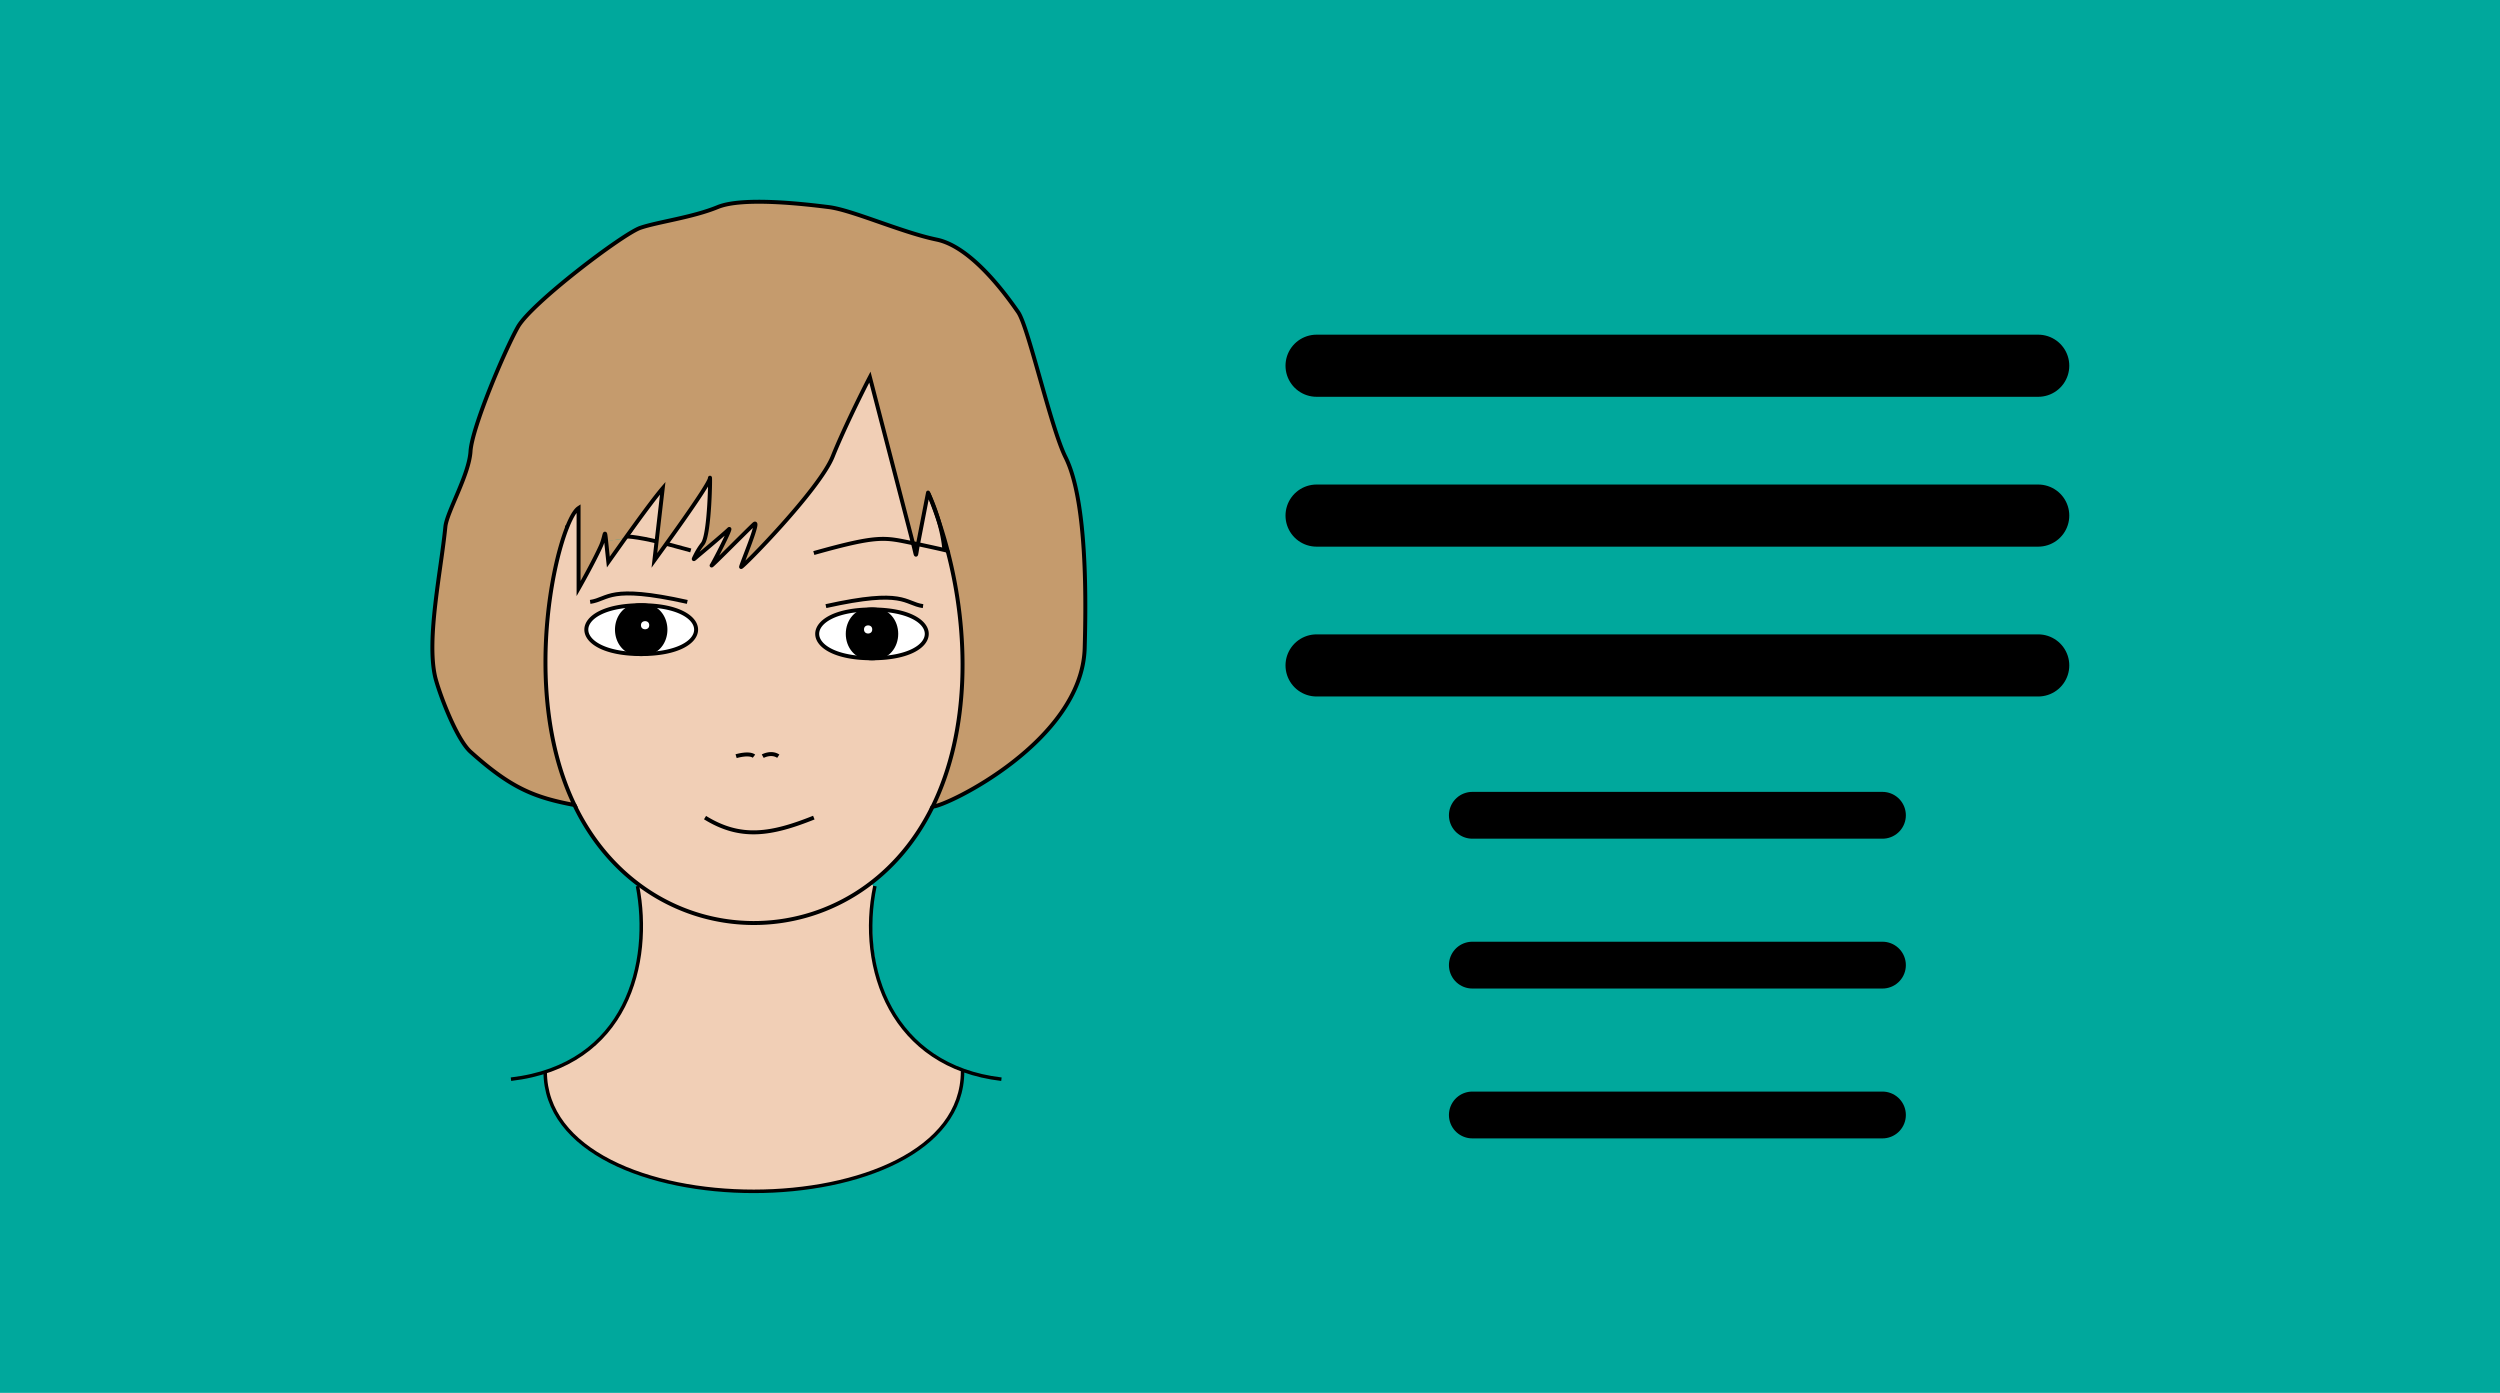 <svg xmlns="http://www.w3.org/2000/svg" viewBox="0 0 1400 780"><path fill="#00a89c" d="M0 0h1400v780H0z"/><path fill="none" stroke="#000" stroke-linecap="round" stroke-miterlimit="10" stroke-width="26.22" d="M1054.17 624.39H824.51m229.66-83.92H824.51m229.66-83.91H824.51"/><path fill="none" stroke="#000" stroke-linecap="round" stroke-miterlimit="10" stroke-width="34.79" d="M1141.4 372.64H737.28m404.12-83.91H737.28m404.12-83.92H737.28"/><path d="M330.73 300.2c14.35-2.87 17.17-5.15 55.51 5.52" fill="none" stroke="#000" stroke-miterlimit="10" stroke-width="2.22"/><path d="M539.21 599.53l-.21.47c0 89.41-233.13 89.53-233.72.34 68.34-21.57 50.73-102.8 52.24-104.9 37.71 28.31 91.94 28.79 130.32-.83l1.91 2.46c-1.39 8.72-11.35 81.32 49.46 102.46z" fill="#f1cfb6"/><path d="M372.59 305.36c.07-.11 24.72-34 25-37.6s0 31.38-4 36.67c-1.8 2.35-4.27 6.2-5 8.7 2.34-2 17.56-14.74 19.58-16.79 2.19-2.16-8.38 18.35-9.62 20.2s19.56-19.25 23.62-23-7.17 22.7-7.17 23.94 43.84-43.21 51.3-61.85c5.24-13.11 15.26-33.75 20.83-44.45 30.31 116.87 25.25 102.21 26.93 93.57 7 1.45 16.13 3.56 16.61 3.72 54 205.57-146.93 271.25-209 142.36-31.77-65.75-9.38-158.48 2.26-166.3v45.08c17-29.75 14.62-34.72 16.79-14.92 9.49-13.38 8.95-13 9.92-13.05 2 0 16.86-26.9 20.31-26.31 2.66.45-3 25.62-3.34 28.88-1.43 12.71-2.61 11.71 4.98 1.15zM519.09 355c0-18.09-61.54-18.09-61.54 0s61.54 18 61.54 0zm-160 11.3c41 0 41-27.36 0-27.36s-40.95 27.34-.02 27.34z" fill="#f1cfb6"/><path d="M386.83 308.24c-36.65-10.3-39.64-8.73-55.52-5.52" fill="none" stroke="#000" stroke-miterlimit="10" stroke-width="2.22"/><path d="M324 329.61v-45.08c-11.1 7.32-34.27 100.05-2.26 166.3-22.76-4.31-35.64-9.53-58.25-29.84-8.29-7.46-18.23-34.83-19.88-42.29-4.75-21.44 3.31-58.67 5.8-83.7.83-8.29 13.25-29 14.08-42.28s19.07-56.36 26.53-69.61 58.84-52.22 68.65-55.55 29.15-5.79 43.25-11.59 48.89-1.66 62.16 0 40.61 14.09 60.53 18.22 39.77 32.33 45.55 40.61 18.25 64.67 26.54 81.25 12.37 51.37 10.72 106.95c-1.56 52.23-77.8 88.7-85.14 88.7 26-53.06 19.28-126.66-2.56-175.81 0-.23.07-.49-5.65 28.9-4.4-.94-2.49.71-26.93-93.57-5.45 10.46-15.5 31.11-20.83 44.45-7.46 18.64-51.3 63.09-51.3 61.85s11.21-27.65 7.17-23.93-24.88 24.86-23.62 23 11.81-22.36 9.62-20.2c-2 2.05-17.23 14.81-19.58 16.79.73-2.55 3.24-6.44 5-8.7 4-5.29 4.35-40.41 4-36.67-.21 2.64-15.52 24.61-24.68 37.12-8.13 11.1-6.37 8.65-1.73-31.53-28.47 33.28-12.59 26.25-31.74 29.8-.96-8.46 3.25-6.33-15.45 26.41z" fill="#c59b6d"/><path d="M528.78 307.23c.09 1.28 2.09 1-14.71-2.48 3.07-15.79 5.65-29.12 5.65-28.9 4.1 9.22 8.36 21.54 9.06 31.38z" fill="#f1cfb6"/><path d="M488.32 341.3c40.9 0 40.9 27.34 0 27.34 18.1 0 18.1-27.34 0-27.34z" fill="#fff"/><path d="M488.32 341.3c18.1 0 18.1 27.34 0 27.34s-18.1-27.34 0-27.34zm1.24 11.18c0-4.49-6.83-4.52-6.83 0s6.83 4.52 6.83 0z"/><path d="M486.14 349.08c4.55 0 4.51 6.83 0 6.83s-4.53-6.83 0-6.83z" fill="#fff"/><path d="M488.32 341.3c-18.1 0-18.1 27.34 0 27.34-40.93 0-40.93-27.34 0-27.34zm-129.25 24.98c18.1 0 18.1-27.36 0-27.36 40.93 0 40.93 27.36 0 27.36z" fill="#fff"/><path d="M359.07 338.92c18.1 0 18.1 27.36 0 27.36s-18.07-27.36 0-27.36zm5.61 11.2c0-4.53-6.85-4.53-6.85 0s6.85 4.51 6.85 0z"/><path d="M361.25 346.7c4.52 0 4.55 6.83 0 6.83s-4.51-6.83 0-6.83z" fill="#fff"/><path d="M359.07 338.92c-18.08 0-18.08 27.36 0 27.36-40.93 0-40.93-27.36 0-27.36z" fill="#fff"/><path d="M350 301.68l-9.25 13s-1.2-10.95-1.28-11.54a88.71 88.71 0 0110.53-1.46z" fill="#c59b6d"/><path d="M305.31 600c0 89.66 233.72 89.41 233.72 0m-49.09-103.8c-9.66 46.07 9.56 100.94 70.86 108.15M357 496.2c8.16 42.64-5.51 100.49-70.86 108.15" fill="none" stroke="#000" stroke-miterlimit="10" stroke-width="1.97"/><path d="M321.69 450.83c42.29 87.84 157.84 88.05 200.59.83M317.73 294.55a10.17 10.17 0 00-.31 1M528.83 308c-.74-10.36-4.92-23.14-8.89-31.65m-160.87 89.93c18.1 0 18.1-27.36 0-27.36s-18.07 27.36 0 27.36z" fill="none" stroke="#000" stroke-miterlimit="10" stroke-width="2.22"/><path d="M364.68 350.12c0 4.51-6.85 4.51-6.85 0s6.85-4.53 6.85 0zm-34.19-13.05c10.66-1.55 10.07-9.85 54.39 0m103.44 31.57c-18.1 0-18.1-27.34 0-27.34s18.1 27.34 0 27.34z" fill="none" stroke="#000" stroke-miterlimit="10" stroke-width="2.22"/><path d="M482.73 352.48c0 4.56 6.83 4.52 6.83 0s-6.83-4.48-6.83 0zm34.18-13.05c-10.67-1.55-10.08-9.85-54.4 0m68.19-30.96h0z" fill="none" stroke="#000" stroke-miterlimit="10" stroke-width="2.22"/><path d="M455.74 309.71c36.65-10.3 39.64-8.73 55.52-5.51l-24.12-93c-5.45 10.46-15.5 31.11-20.83 44.45-7.46 18.64-51.3 63.09-51.3 61.85s11.21-27.65 7.17-23.93-24.88 24.86-23.62 23 11.81-22.36 9.62-20.2c-1.63 1.65-12 10.43-17 14.59-3.06 2.57-3.39 3.32-1.48-.49a38.34 38.34 0 013.84-6c4-5.29 4.35-40.41 4-36.67-.32 3.9-28.57 42.51-31.08 46l4.67-40.39c-7.34 8.57-23.68 31.81-30.46 41.34-2.57-23.35-1-16-4.17-9-4.16 9.25-12.5 23.86-12.5 23.86v-45.08c-10.93 7.21-34.37 99.84-2.26 166.3-22.76-4.31-35.64-9.53-58.25-29.84-8.29-7.46-18.23-34.83-19.88-42.29-4.75-21.44 3.31-58.67 5.8-83.7.83-8.29 13.25-29 14.08-42.28s19.07-56.36 26.53-69.61 58.84-52.22 68.65-55.55 29.15-5.79 43.25-11.59 48.89-1.66 62.16 0 40.61 14.09 60.53 18.22 39.77 32.33 45.55 40.61 18.25 64.67 26.54 81.25 12.37 51.37 10.72 106.95c-1.56 52.23-77.8 88.7-85.14 88.7 21-42.89 20.39-97.54 8.4-143.19M412.22 423.47s7.16-2.19 10 0m4.92 0s4.67-2.66 8.7 0m-41.02 34.39c20 12.39 37.09 9.54 60.92 0" fill="none" stroke="#000" stroke-miterlimit="10" stroke-width="2.22"/><path d="M359.07 338.92c41 0 41 27.36 0 27.36s-40.93-27.36 0-27.36zm129.25 2.38c40.9 0 40.9 27.34 0 27.34s-40.93-27.34 0-27.34zm25.75-36.55c-1.52 7.84-.58 8-2.81-.55.94.17 1.89.35 2.81.55zm16.61 3.72c-1.06-.36-12.66-2.9-16.61-3.72 3.07-15.79 5.65-29.12 5.65-28.9a247 247 0 0110.96 32.62z" fill="none" stroke="#000" stroke-miterlimit="10" stroke-width="2.22"/></svg>